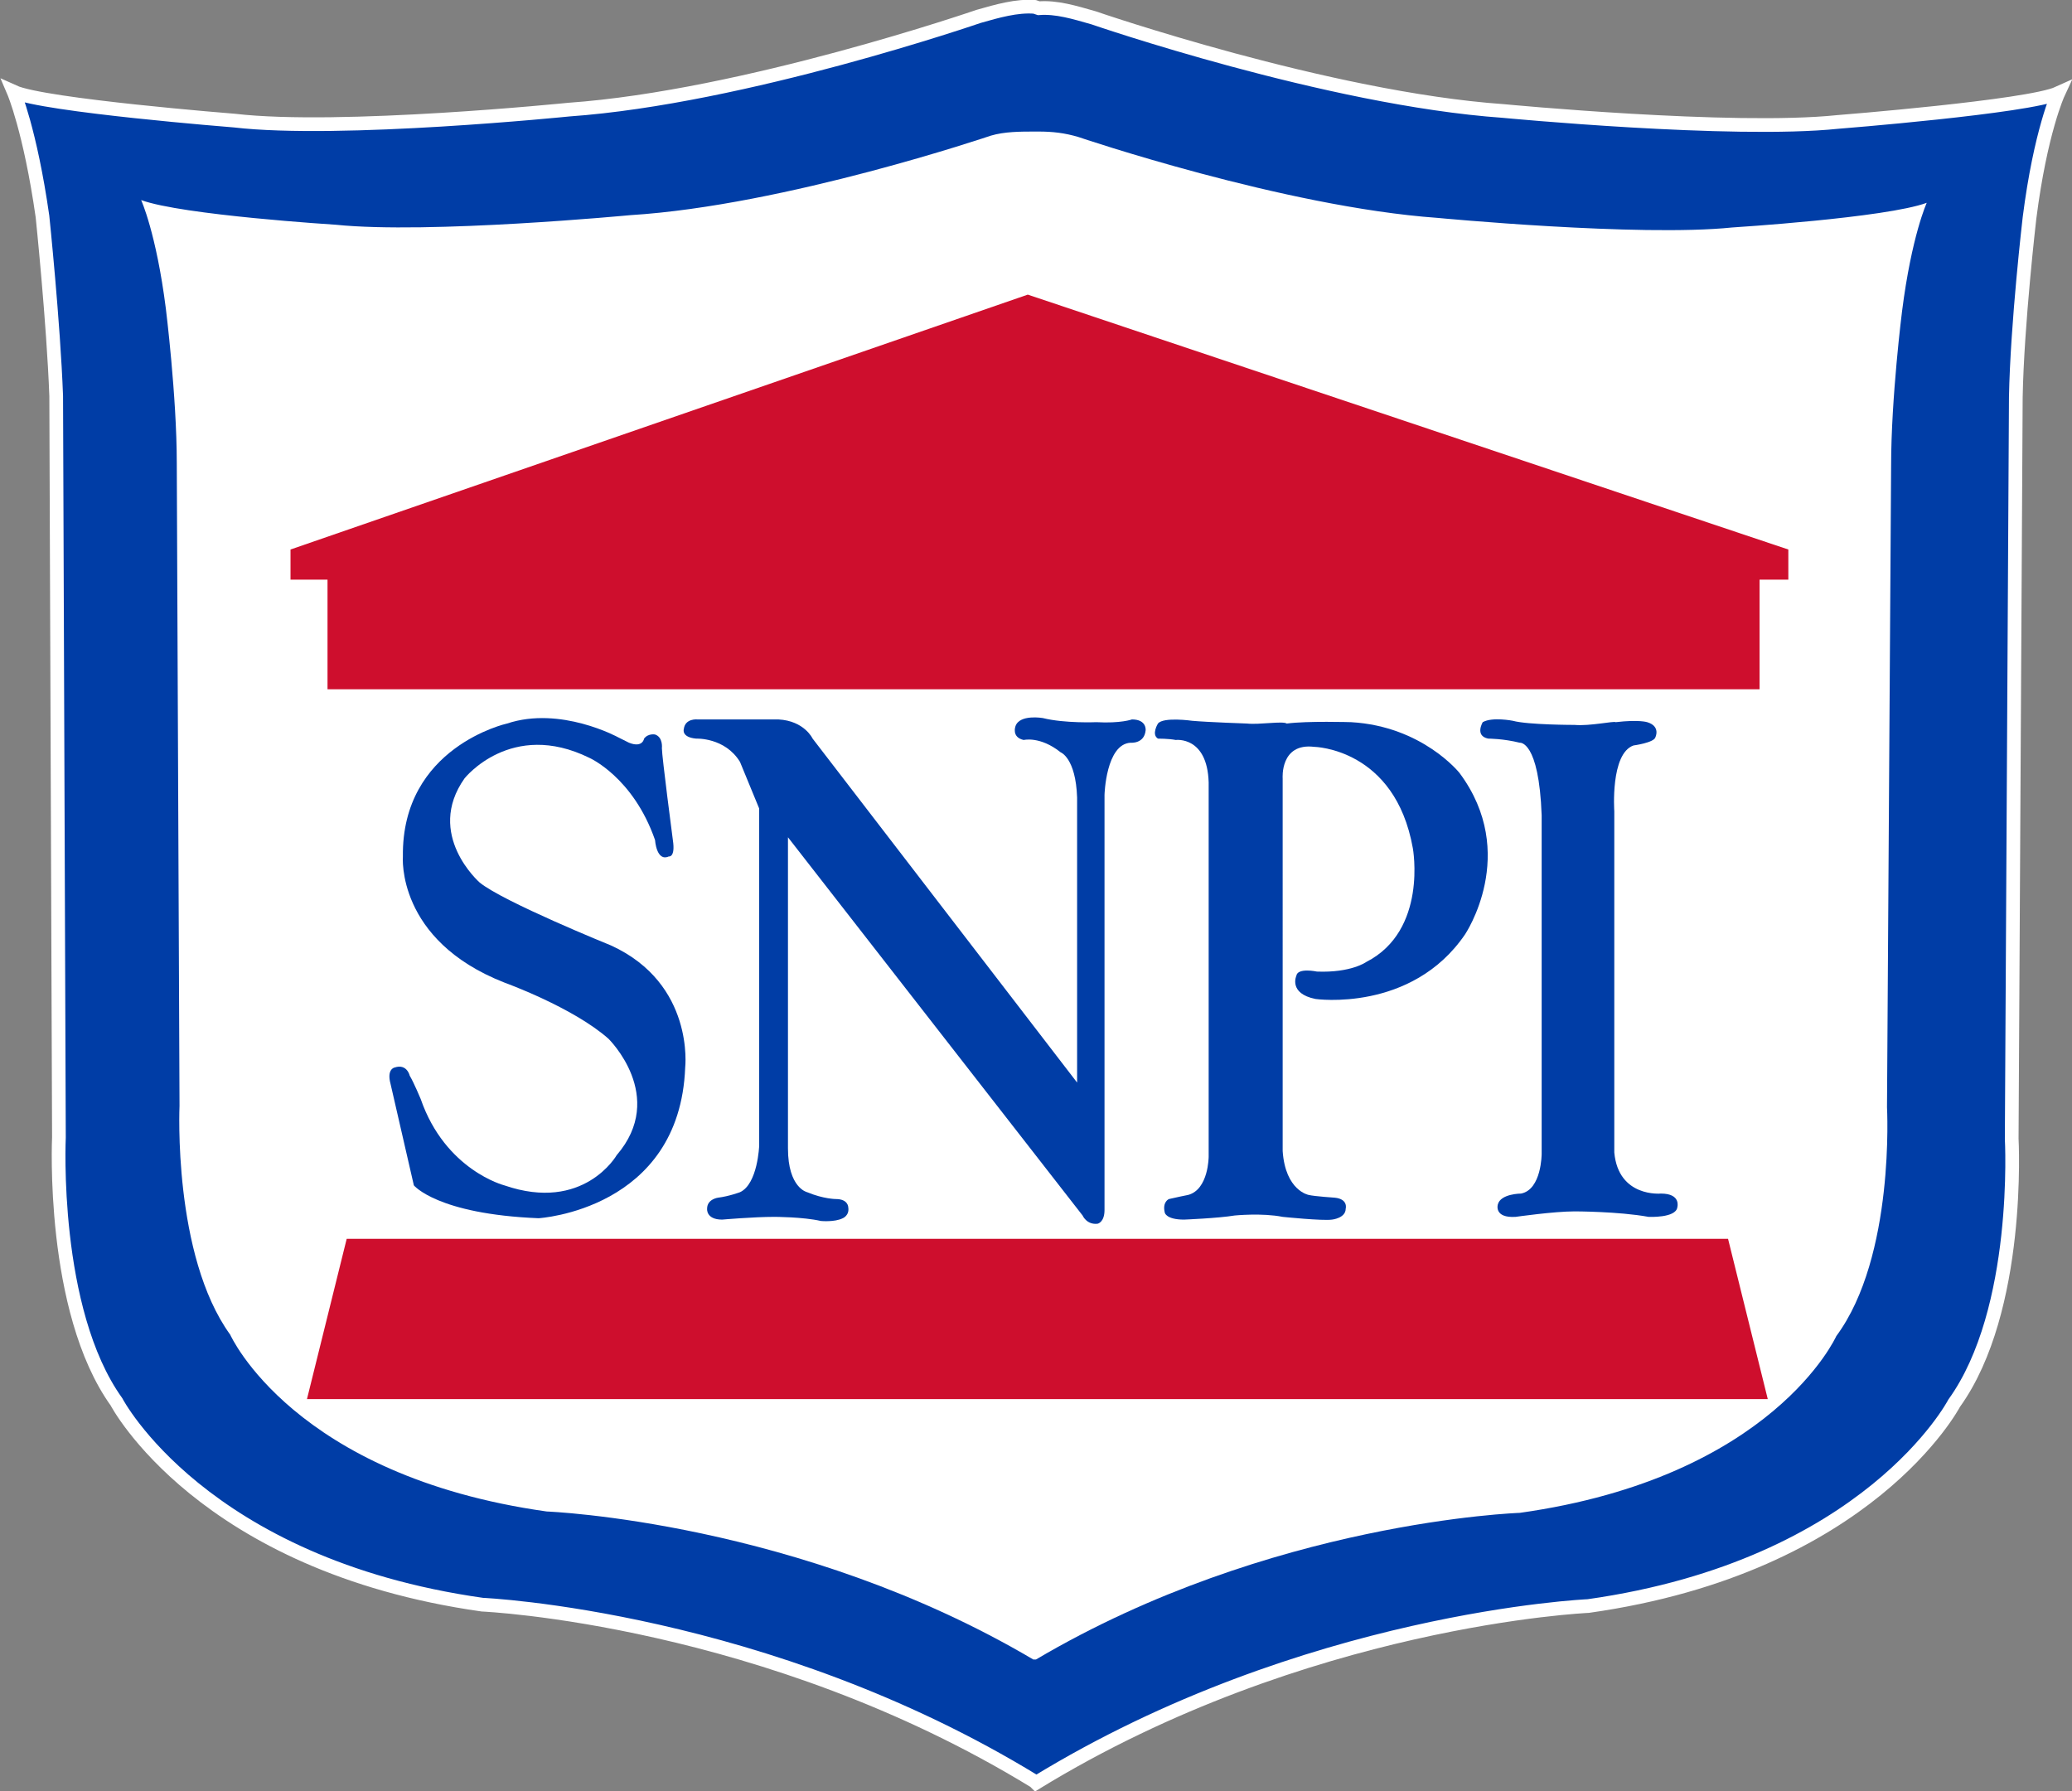 <?xml version="1.0" encoding="utf-8"?>
<!-- Generator: Adobe Illustrator 24.2.0, SVG Export Plug-In . SVG Version: 6.00 Build 0)  -->
<svg version="1.1" id="Calque_1" xmlns="http://www.w3.org/2000/svg" xmlns:xlink="http://www.w3.org/1999/xlink" x="0px" y="0px"
	 width="151.2px" height="130.7px" viewBox="0 0 151.2 130.7" style="enable-background:new 0 0 151.2 130.7;" xml:space="preserve"
	>
<rect x="0" y="0" width="151.2" height="130.7" fill="#808080" stroke="none"/>
<style type="text/css">
	.st0{fill:#003DA6;stroke:#FFFFFF;stroke-miterlimit:10;}
	.st1{fill:#FFFFFF;}
	.st2{fill:#CE0E2D;}
	.st3{fill:#003DA6;}
</style>
<g>
	<path class="st0" d="M75.5,0.5c-1.3-0.1-2.7,0.3-4.1,0.7c0,0-17.1,5.9-29.9,6.8c0,0-16.7,1.7-24.4,0.8c0,0-13.9-1.1-16.1-2.1
		c0,0,1.2,2.8,2.1,9.1c0,0,0.8,7.7,1,13.1L4.3,83c0,0-0.6,12.6,4.2,19.3c0,0,6.2,11.9,26.7,14.8c0,0,20.7,0.9,40.3,12.9l0.1,0.1
		c19.6-12,40.3-12.9,40.3-12.9c20.5-2.9,26.7-14.8,26.7-14.8c4.9-6.8,4.2-19.3,4.2-19.3l0.3-54.1c0.1-5.4,1-13.1,1-13.1
		c0.8-6.3,2.1-9.1,2.1-9.1c-2.2,1-16.1,2.1-16.1,2.1c-7.7,0.8-24.4-0.8-24.4-0.8C96.9,7.2,79.8,1.3,79.8,1.3c-1.4-0.4-2.7-0.8-4-0.7
		L75.5,0.5z"/>
	<path class="st1" d="M75.5,9.6c-1,0-2.2,0-3.2,0.3c0,0-15,5.1-26.3,5.8c0,0-14.7,1.4-21.5,0.7c0,0-11.2-0.7-14.2-1.8
		c0,0,1.1,2.4,1.8,7.9c0,0,0.8,6.4,0.8,11.3l0.2,46.9c0,0-0.5,10.9,3.7,16.7c0,0,4.6,10.3,23.1,12.9c0,0,18.4,0.7,35.5,10.8l0.2,0
		c17.1-10.1,35.3-10.7,35.3-10.7c18.5-2.6,23.1-12.9,23.1-12.9c4.3-5.8,3.7-16.7,3.7-16.7L138,34c0-5,0.8-11.3,0.8-11.3
		c0.7-5.5,1.8-7.9,1.8-7.9c-3,1.1-14.2,1.8-14.2,1.8c-6.8,0.7-21.5-0.7-21.5-0.7C93.7,15.1,78.7,10,78.7,10c-1-0.3-1.9-0.4-2.9-0.4
		L75.5,9.6z"/>
	<polygon class="st2" points="75,21.5 21.2,40.1 21.2,42.3 23.9,42.3 23.9,50.3 128.4,50.3 128.4,42.3 130.5,42.3 130.5,40.1 	"/>
	<polygon class="st2" points="126.1,90.4 25.3,90.4 22.4,102.1 129,102.1 	"/>
	<path class="st3" d="M45.1,53.8c0,0-4.2-2.3-8.1-1c0,0-7.7,1.7-7.6,9.7c0,0-0.5,6.1,7.4,9.2c0,0,5,1.8,7.6,4.1c0,0,4.3,4.2,0.6,8.5
		c0,0-2.4,4.2-8.2,2.2c0,0-4.3-1.1-6.1-6.3c0,0-0.5-1.2-0.8-1.7c0,0-0.2-0.9-1.1-0.6c0,0-0.6,0.1-0.3,1.2l1.7,7.4
		c0,0,1.7,2.1,9.1,2.4c0,0,10.3-0.6,10.7-11c0,0,0.7-6.1-5.4-8.9c0,0-7.9-3.2-9.6-4.6c0,0-4-3.5-1.1-7.6c0,0,3.4-4.3,9.1-1.5
		c0,0,3.2,1.4,4.8,6c0,0,0.1,1.6,1,1.2c0,0,0.5,0.1,0.3-1.2c0,0-0.8-6.1-0.8-6.7c0,0,0.1-0.8-0.5-1c0,0-0.5-0.1-0.8,0.3
		c0,0-0.1,0.7-1.1,0.3L45.1,53.8z"/>
	<path class="st3" d="M55.4,59v24.6c0,0-0.1,2.8-1.4,3.4c0,0-0.8,0.3-1.6,0.4c0,0-0.8,0.1-0.8,0.8c0,0-0.1,0.8,1.1,0.8
		c0,0,2.3-0.2,3.8-0.2c0,0,2.1,0,3.4,0.3c0,0,1,0.1,1.6-0.2c0,0,0.5-0.2,0.4-0.8c0,0,0-0.6-0.9-0.6c0,0-0.9,0-2.1-0.5
		c0,0-1.4-0.3-1.4-3.2V61.1l21.5,27.6c0,0,0.3,0.7,1.1,0.6c0,0,0.5-0.1,0.5-1V58c0,0,0.1-3.7,1.9-3.8c0,0,1,0.1,1.1-0.9
		c0,0,0.1-0.8-1-0.8c0,0-0.8,0.3-2.6,0.2c0,0-2.3,0.1-3.9-0.3c0,0-1.7-0.3-2,0.6c0,0-0.3,0.8,0.6,1c0,0,1.2-0.3,2.7,0.9
		c0,0,1.1,0.4,1.2,3.3v20.8L59.3,53.9c0,0-0.6-1.3-2.5-1.4h-5.9c0,0-0.9-0.1-1,0.7c0,0-0.2,0.6,0.9,0.7c0,0,2.1-0.1,3.2,1.7L55.4,59
		z"/>
	<path class="st3" d="M91,52.8c0,0-2.9-0.1-4-0.2c0,0-2.1-0.3-2.5,0.2c0,0-0.5,0.8,0,1.1c0,0,0.8,0,1.3,0.1c0,0,2.3-0.3,2.4,3.1
		v27.3c0,0,0,2.4-1.5,2.8c0,0-1,0.2-1.4,0.3c0,0-0.5,0.2-0.3,1c0,0,0.1,0.5,1.4,0.5c0,0,2.5-0.1,3.7-0.3c0,0,2-0.2,3.5,0.1
		c0,0,2.9,0.3,3.6,0.2c0,0,1-0.1,1-0.8c0,0,0.2-0.7-0.8-0.8c0,0-1.5-0.1-1.9-0.2c0,0-1.7-0.3-1.9-3.2V56.8c0,0-0.2-2.6,2.3-2.3
		c0,0,5.9,0.1,7.2,7.4c0,0,1.1,6-3.4,8.3c0,0-1.1,0.8-3.6,0.7c0,0-1.4-0.3-1.5,0.3c0,0-0.6,1.3,1.4,1.7c0,0,7,1,10.9-4.7
		c0,0,4-5.9-0.4-11.8c0,0-2.7-3.4-7.9-3.7c0,0-3.2-0.1-4.7,0.1C93.6,52.6,91.9,52.9,91,52.8"/>
	<path class="st3" d="M114.9,52.9c0,0-3.4,0-4.5-0.3c0,0-1.5-0.3-2.2,0.1c0,0-0.6,1,0.4,1.2c0,0,1.1,0,2.3,0.3c0,0,1.4-0.2,1.6,5.3
		v24.7c0,0,0,2.6-1.5,2.9c0,0-1.5,0-1.7,0.8c0,0-0.3,1,1.3,0.9c0,0,2.8-0.4,4.3-0.4c0,0,3.2,0,5.4,0.4c0,0,2,0.1,2.1-0.7
		c0,0,0.3-1-1.2-1c0,0-3.1,0.3-3.4-3V59.2c0,0-0.3-4.2,1.4-4.8c0,0,1.5-0.2,1.6-0.6c0,0,0.4-0.8-0.6-1.1c0,0-0.6-0.2-2.3,0
		C117.8,52.6,116,53,114.9,52.9"/>
</g>
</svg>
